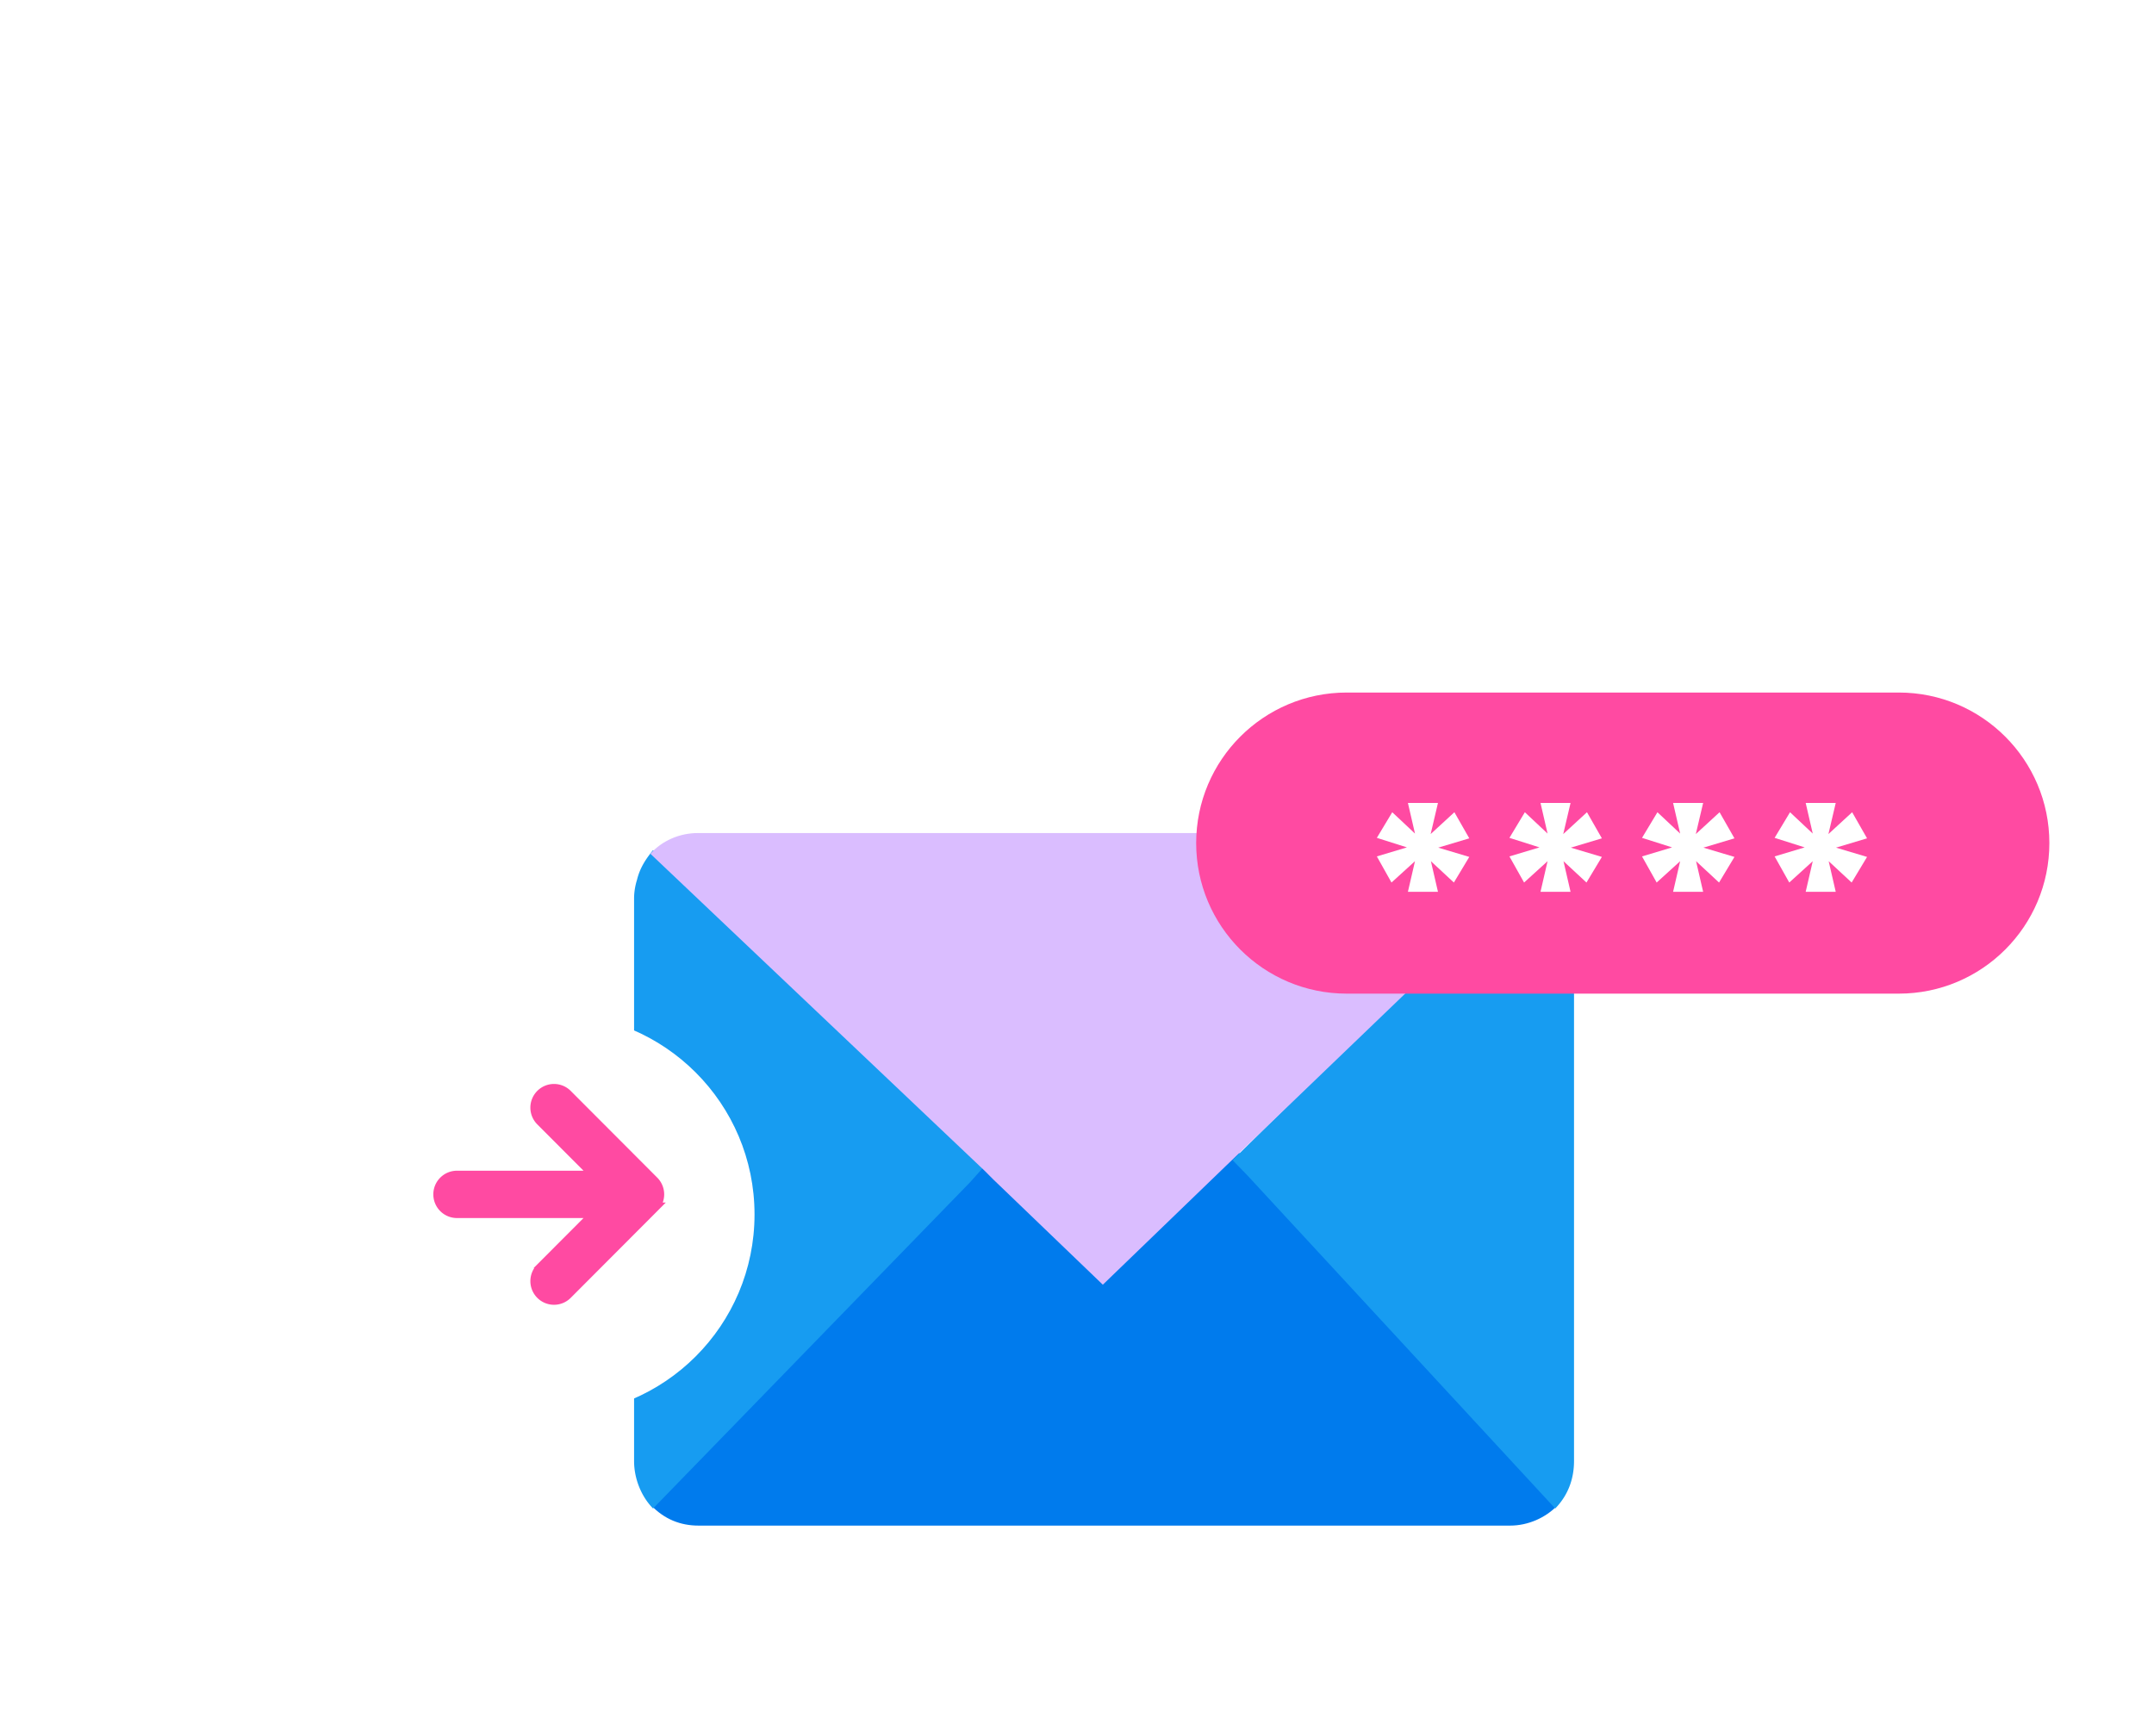 <svg xmlns="http://www.w3.org/2000/svg" width="227" height="183" fill="none" viewBox="20 10 207 173"><g filter="url(#a)"><path fill="#fff" d="M166.47 69.583c-.224 0-.446.012-.67.017l.001-.017c0-19.652-16.043-35.583-35.833-35.583-16.071 0-29.67 10.506-34.215 24.978a24.7 24.7 0 0 0-11.481-2.814c-13.63 0-24.68 10.973-24.68 24.508 0 2.205.298 4.34.848 6.373a20 20 0 0 0-8.094-1.712c-11.03 0-19.973 8.88-19.973 19.834S41.315 125 52.346 125H166.47c15.411 0 27.903-12.405 27.903-27.708s-12.492-27.709-27.903-27.709"/></g><path fill="#007BED" d="m138.523 123.668-12.226 12.416-10.9-10.864-.884-1.086-1.473 1.552-31.965 34.298c1.326 1.397 2.946 2.017 4.714 2.017h80.869c1.767 0 3.535-.776 4.713-2.017l-31.375-34.764z"/><path fill="#179CF1" d="M114.299 126.17 81.265 94.703c-.728.886-1.31 1.773-1.6 2.955a6.4 6.4 0 0 0-.292 1.772v56.138c0 1.773.728 3.546 1.892 4.728l31.579-32.501zM172.873 96.818c-.289-1.038-1.009-2.077-1.73-2.966l-32.141 31.739 1.442 1.483 30.699 33.222c1.297-1.335 1.874-2.966 1.874-4.746V98.894c.144-.593 0-1.335-.144-2.076"/><path fill="#DABDFF" d="m114.289 126.639.884.886 10.9 10.475 12.226-11.803L171 94.77c-1.179-1.18-2.799-1.77-4.419-1.77H85.713c-1.767 0-3.535.738-4.713 2.066z"/><path fill="#FF4AA2" d="M205.373 79h-55c-8.284 0-15 6.716-15 15s6.716 15 15 15h55c8.284 0 15-6.716 15-15s-6.716-15-15-15"/><path fill="#fff" d="m158.758 95.804.704 3.051h-2.994l.704-3.051-2.34 2.126-1.459-2.602 2.994-.9-2.994-.95 1.535-2.552 2.264 2.126-.704-3.052h2.994l-.729 3.102 2.365-2.176 1.484 2.601-3.095.926 3.095.925-1.535 2.552zM185.176 95.804l.704 3.051h-2.994l.704-3.051-2.34 2.126-1.459-2.602 2.994-.9-2.994-.95 1.535-2.552 2.264 2.126-.704-3.052h2.994l-.73 3.102 2.366-2.176L189 93.527l-3.095.926 3.095.925-1.535 2.552zM171.967 95.804l.704 3.051h-2.994l.704-3.051-2.34 2.126-1.459-2.602 2.994-.9-2.994-.95 1.535-2.552 2.264 2.126-.704-3.052h2.994l-.729 3.102 2.365-2.176 1.484 2.601-3.095.926 3.095.925-1.535 2.552zM198.386 95.804l.704 3.051h-2.994l.704-3.051-2.34 2.126-1.459-2.602 2.994-.9-2.994-.95 1.535-2.552 2.264 2.126-.704-3.052h2.994l-.73 3.102 2.366-2.176 1.484 2.601-3.095.926 3.095.925-1.535 2.552z"/><g filter="url(#b)"><circle cx="71.373" cy="129" r="20" fill="#fff"/></g><path fill="#FF4AA2" stroke="#FF4AA2" d="m81.33 127.687-8.622-8.642a1.85 1.85 0 0 0-2.624 0 1.86 1.86 0 0 0 0 2.626l5.458 5.471H61.728A1.857 1.857 0 0 0 59.873 129c0 1.025.83 1.858 1.855 1.858h13.814l-5.458 5.471a1.86 1.86 0 0 0 0 2.626c.724.727 1.9.727 2.624 0l8.622-8.642a1.86 1.86 0 0 0 0-2.626Z"/><defs><filter id="a" width="226" height="155" x=".373" y="0" color-interpolation-filters="sRGB" filterUnits="userSpaceOnUse"><feFlood flood-opacity="0" result="BackgroundImageFix"/><feColorMatrix in="SourceAlpha" result="hardAlpha" values="0 0 0 0 0 0 0 0 0 0 0 0 0 0 0 0 0 0 127 0"/><feOffset dy="-2"/><feGaussianBlur stdDeviation="16"/><feComposite in2="hardAlpha" operator="out"/><feColorMatrix values="0 0 0 0 0 0 0 0 0 0.565 0 0 0 0 0.929 0 0 0 0.12 0"/><feBlend in2="BackgroundImageFix" result="effect1_dropShadow_3587_53404"/><feBlend in="SourceGraphic" in2="effect1_dropShadow_3587_53404" result="shape"/></filter><filter id="b" width="104" height="104" x="19.373" y="79" color-interpolation-filters="sRGB" filterUnits="userSpaceOnUse"><feFlood flood-opacity="0" result="BackgroundImageFix"/><feColorMatrix in="SourceAlpha" result="hardAlpha" values="0 0 0 0 0 0 0 0 0 0 0 0 0 0 0 0 0 0 127 0"/><feOffset dy="2"/><feGaussianBlur stdDeviation="16"/><feComposite in2="hardAlpha" operator="out"/><feColorMatrix values="0 0 0 0 0 0 0 0 0 0.565 0 0 0 0 0.929 0 0 0 0.12 0"/><feBlend in2="BackgroundImageFix" result="effect1_dropShadow_3587_53404"/><feBlend in="SourceGraphic" in2="effect1_dropShadow_3587_53404" result="shape"/></filter></defs></svg>
